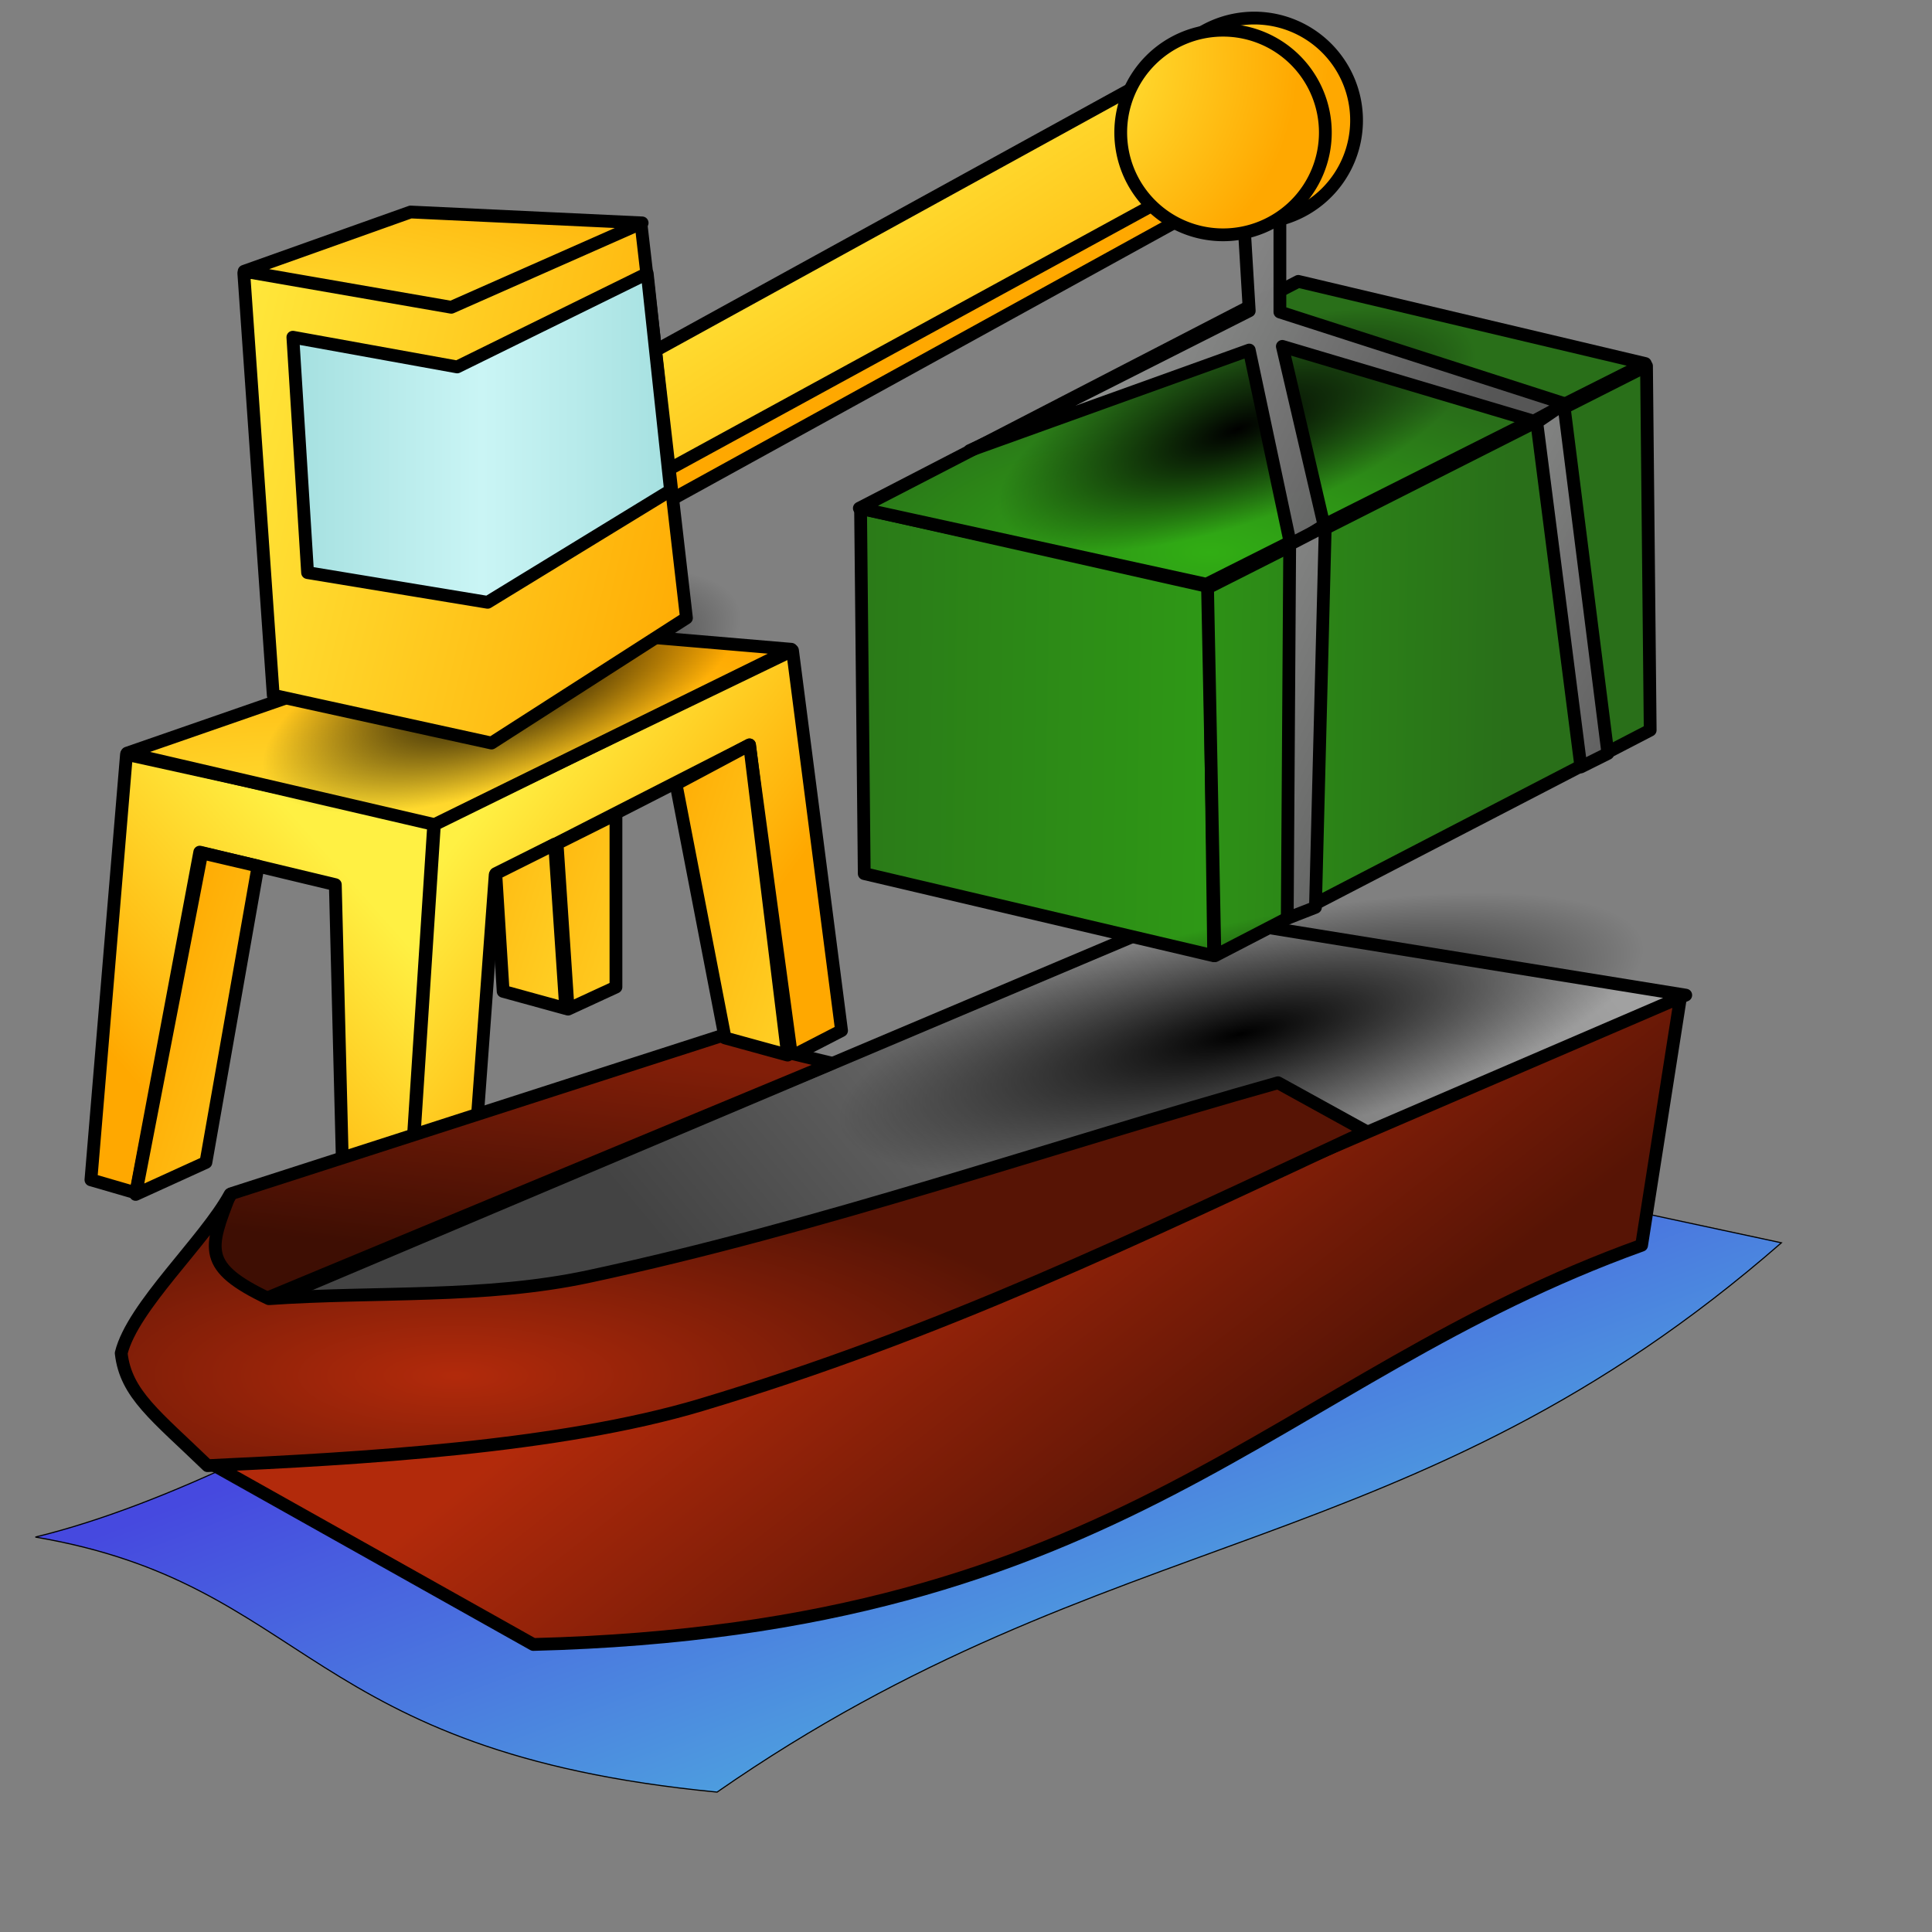 <?xml version="1.0" encoding="UTF-8" standalone="no"?>
<!DOCTYPE svg PUBLIC "-//W3C//DTD SVG 20010904//EN"
"http://www.w3.org/TR/2001/REC-SVG-20010904/DTD/svg10.dtd">
<!-- Created with Inkscape (http://www.inkscape.org/) -->
<svg
   width="200mm"
   height="200mm"
   id="svg1"
   sodipodi:version="0.32"
   inkscape:version="0.40"
   sodipodi:docbase="/home/egore/workspace/lincity-images"
   sodipodi:docname="port.svg"
   xmlns="http://www.w3.org/2000/svg"
   xmlns:cc="http://web.resource.org/cc/"
   xmlns:inkscape="http://www.inkscape.org/namespaces/inkscape"
   xmlns:sodipodi="http://sodipodi.sourceforge.net/DTD/sodipodi-0.dtd"
   xmlns:rdf="http://www.w3.org/1999/02/22-rdf-syntax-ns#"
   xmlns:dc="http://purl.org/dc/elements/1.1/"
   xmlns:xlink="http://www.w3.org/1999/xlink"
   inkscape:export-filename="/home/egore/workspace/lincity-images/port.png"
   inkscape:export-xdpi="4.0599999"
   inkscape:export-ydpi="4.0599999">
  <rect width="100%" height="100%" fill="#808080" stroke="none"/>
  <defs
     id="defs3">
    <linearGradient
       inkscape:collect="always"
       id="linearGradient13625">
      <stop
         style="stop-color:#000000;stop-opacity:1;"
         offset="0"
         id="stop13626" />
      <stop
         style="stop-color:#000000;stop-opacity:0;"
         offset="1"
         id="stop13627" />
    </linearGradient>
    <linearGradient
       id="linearGradient12991">
      <stop
         style="stop-color:#565656;stop-opacity:1;"
         offset="0"
         id="stop12992" />
      <stop
         style="stop-color:#dcdcdc;stop-opacity:0.976;"
         offset="1"
         id="stop12993" />
    </linearGradient>
    <linearGradient
       id="linearGradient12357">
      <stop
         style="stop-color:#31ae14;stop-opacity:1;"
         offset="0"
         id="stop12358" />
      <stop
         style="stop-color:#296f19;stop-opacity:1;"
         offset="1"
         id="stop12359" />
    </linearGradient>
    <linearGradient
       id="linearGradient11724">
      <stop
         style="stop-color:#4faedf;stop-opacity:1;"
         offset="0"
         id="stop11725" />
      <stop
         style="stop-color:#4649df;stop-opacity:1;"
         offset="1"
         id="stop11727" />
    </linearGradient>
    <linearGradient
       id="linearGradient8591">
      <stop
         style="stop-color:#a3dfdf;stop-opacity:1;"
         offset="0"
         id="stop8592" />
      <stop
         style="stop-color:#caf5f5;stop-opacity:1;"
         offset="0.5"
         id="stop8595" />
      <stop
         style="stop-color:#a3dfdf;stop-opacity:1;"
         offset="1"
         id="stop8593" />
    </linearGradient>
    <linearGradient
       id="linearGradient5460">
      <stop
         style="stop-color:#fff043;stop-opacity:1;"
         offset="0"
         id="stop5461" />
      <stop
         style="stop-color:#ffa800;stop-opacity:1;"
         offset="1"
         id="stop5462" />
    </linearGradient>
    <linearGradient
       id="linearGradient3583">
      <stop
         style="stop-color:#434343;stop-opacity:1;"
         offset="0"
         id="stop3584" />
      <stop
         style="stop-color:#a1a1a1;stop-opacity:1;"
         offset="1"
         id="stop3585" />
    </linearGradient>
    <linearGradient
       id="linearGradient2959">
      <stop
         style="stop-color:#811e08;stop-opacity:1;"
         offset="0"
         id="stop2960" />
      <stop
         style="stop-color:#3e0e03;stop-opacity:1;"
         offset="1"
         id="stop2961" />
    </linearGradient>
    <linearGradient
       id="linearGradient2329">
      <stop
         style="stop-color:#b22a0b;stop-opacity:1;"
         offset="0"
         id="stop2330" />
      <stop
         style="stop-color:#571405;stop-opacity:1;"
         offset="1"
         id="stop2331" />
    </linearGradient>
    <radialGradient
       inkscape:collect="always"
       xlink:href="#linearGradient2329"
       id="radialGradient2333"
       gradientTransform="matrix(2.376,0,0,0.748,-275.916,-275.61)"
       cx="191.199"
       cy="1087.958"
       fx="191.199"
       fy="1087.958"
       r="103.892"
       gradientUnits="userSpaceOnUse" />
    <linearGradient
       inkscape:collect="always"
       xlink:href="#linearGradient2959"
       id="linearGradient2958"
       gradientTransform="matrix(1.957,0,0,0.908,-275.916,-275.61)"
       x1="269.016"
       y1="759.423"
       x2="246.986"
       y2="848.377"
       gradientUnits="userSpaceOnUse" />
    <linearGradient
       inkscape:collect="always"
       xlink:href="#linearGradient3583"
       id="linearGradient3586"
       gradientTransform="matrix(2.462,0,0,0.722,-275.916,-275.61)"
       x1="191.679"
       y1="950.485"
       x2="365.214"
       y2="908.071"
       gradientUnits="userSpaceOnUse" />
    <linearGradient
       inkscape:collect="always"
       xlink:href="#linearGradient2329"
       id="linearGradient4211"
       gradientTransform="matrix(1.988,0,0,0.894,-275.916,-275.61)"
       x1="336.66"
       y1="773.618"
       x2="448.323"
       y2="838.014"
       gradientUnits="userSpaceOnUse" />
    <linearGradient
       inkscape:collect="always"
       xlink:href="#linearGradient5460"
       id="linearGradient6715"
       gradientUnits="userSpaceOnUse"
       gradientTransform="matrix(1.188,0,0,1.495,-592.057,-220.479)"
       x1="608.831"
       y1="372.928"
       x2="550.874"
       y2="437.721" />
    <linearGradient
       inkscape:collect="always"
       xlink:href="#linearGradient5460"
       id="linearGradient6717"
       gradientUnits="userSpaceOnUse"
       gradientTransform="matrix(1.159,0,0,1.533,-592.297,-220.479)"
       x1="635.944"
       y1="387.935"
       x2="697.446"
       y2="448.506" />
    <linearGradient
       inkscape:collect="always"
       xlink:href="#linearGradient5460"
       id="linearGradient6719"
       gradientUnits="userSpaceOnUse"
       gradientTransform="matrix(1.188,0,0,1.495,-276.395,-207.287)"
       x1="552.667"
       y1="411.946"
       x2="435.261"
       y2="365.202" />
    <radialGradient
       inkscape:collect="always"
       xlink:href="#linearGradient5460"
       id="radialGradient7342"
       gradientUnits="userSpaceOnUse"
       gradientTransform="matrix(2.12,0,0,0.838,-585.101,-177.783)"
       cx="332.238"
       cy="628.935"
       fx="332.238"
       fy="628.935"
       r="141.506" />
    <radialGradient
       inkscape:collect="always"
       xlink:href="#linearGradient5460"
       id="radialGradient7344"
       gradientUnits="userSpaceOnUse"
       gradientTransform="matrix(2.12,0,0,0.838,-619.706,-370.722)"
       cx="332.238"
       cy="628.935"
       fx="332.238"
       fy="628.935"
       r="141.506" />
    <linearGradient
       inkscape:collect="always"
       xlink:href="#linearGradient5460"
       id="linearGradient7969"
       gradientTransform="matrix(1.222,0,0,1.454,-275.916,-207.766)"
       x1="272.121"
       y1="248.66"
       x2="459.378"
       y2="302.352"
       gradientUnits="userSpaceOnUse" />
    <linearGradient
       inkscape:collect="always"
       xlink:href="#linearGradient8591"
       id="linearGradient8594"
       gradientTransform="matrix(1.36,0,0,1.306,-275.916,-207.766)"
       x1="285.21"
       y1="295.568"
       x2="398.202"
       y2="295.568"
       gradientUnits="userSpaceOnUse" />
    <radialGradient
       inkscape:collect="always"
       xlink:href="#linearGradient5460"
       id="radialGradient9222"
       cx="526.46"
       cy="129.744"
       fx="526.46"
       fy="129.744"
       r="73.908"
       gradientUnits="userSpaceOnUse" />
    <linearGradient
       inkscape:collect="always"
       xlink:href="#linearGradient5460"
       id="linearGradient10468"
       gradientTransform="matrix(1.327,0.246,-0.24,1.294,-231.059,-287.176)"
       x1="422.334"
       y1="185.67"
       x2="518.142"
       y2="284.382"
       gradientUnits="userSpaceOnUse" />
    <linearGradient
       inkscape:collect="always"
       xlink:href="#linearGradient5460"
       id="linearGradient11094"
       gradientTransform="matrix(1.385,0.257,-0.23,1.24,-231.059,-287.176)"
       x1="288.337"
       y1="188"
       x2="391.834"
       y2="263.327"
       gradientUnits="userSpaceOnUse" />
    <radialGradient
       inkscape:collect="always"
       xlink:href="#linearGradient5460"
       id="radialGradient11096"
       gradientUnits="userSpaceOnUse"
       cx="526.46"
       cy="129.744"
       fx="526.46"
       fy="129.744"
       r="73.908" />
    <linearGradient
       inkscape:collect="always"
       xlink:href="#linearGradient11724"
       id="linearGradient11728"
       gradientTransform="matrix(2.063,0,0,0.861,-264.402,-286.164)"
       x1="393.172"
       y1="1076.307"
       x2="258.762"
       y2="928.21"
       gradientUnits="userSpaceOnUse" />
    <linearGradient
       inkscape:collect="always"
       xlink:href="#linearGradient12357"
       id="linearGradient12366"
       gradientTransform="matrix(1.188,0,0,1.495,-275.916,-338.027)"
       x1="712.246"
       y1="411.257"
       x2="472.461"
       y2="406.694"
       gradientUnits="userSpaceOnUse" />
    <linearGradient
       inkscape:collect="always"
       xlink:href="#linearGradient12357"
       id="linearGradient12368"
       gradientTransform="matrix(1.159,0,0,1.533,-275.916,-338.027)"
       x1="562.141"
       y1="379.782"
       x2="746.648"
       y2="383.276"
       gradientUnits="userSpaceOnUse" />
    <radialGradient
       inkscape:collect="always"
       xlink:href="#linearGradient12357"
       id="radialGradient12369"
       gradientTransform="matrix(2.12,0,0,0.838,-275.916,-338.027)"
       cx="353.291"
       cy="661.313"
       fx="353.291"
       fy="661.313"
       r="79.732"
       gradientUnits="userSpaceOnUse" />
    <linearGradient
       inkscape:collect="always"
       xlink:href="#linearGradient12991"
       id="linearGradient12994"
       gradientTransform="matrix(1.113,0,0,1.596,-275.916,-338.027)"
       x1="779.672"
       y1="297.096"
       x2="568.073"
       y2="148.032"
       gradientUnits="userSpaceOnUse" />
    <linearGradient
       inkscape:collect="always"
       xlink:href="#linearGradient12991"
       id="linearGradient12996"
       gradientUnits="userSpaceOnUse"
       gradientTransform="matrix(1.113,0,0,1.596,-239.936,-267.267)"
       x1="779.672"
       y1="297.096"
       x2="568.073"
       y2="148.032" />
    <linearGradient
       inkscape:collect="always"
       xlink:href="#linearGradient12991"
       id="linearGradient12998"
       gradientUnits="userSpaceOnUse"
       gradientTransform="matrix(1.113,0,0,1.596,-143.27,-315)"
       x1="779.672"
       y1="297.096"
       x2="568.073"
       y2="148.032" />
    <radialGradient
       inkscape:collect="always"
       xlink:href="#linearGradient13625"
       id="radialGradient13628"
       gradientTransform="scale(1.251,0.799)"
       cx="412.155"
       cy="396.61"
       fx="412.155"
       fy="396.61"
       r="15.401"
       gradientUnits="userSpaceOnUse" />
    <radialGradient
       inkscape:collect="always"
       xlink:href="#linearGradient13625"
       id="radialGradient14251"
       gradientUnits="userSpaceOnUse"
       gradientTransform="scale(1.251,0.799)"
       cx="412.155"
       cy="396.61"
       fx="412.155"
       fy="396.61"
       r="15.401" />
    <radialGradient
       inkscape:collect="always"
       xlink:href="#linearGradient13625"
       id="radialGradient14874"
       gradientUnits="userSpaceOnUse"
       gradientTransform="scale(1.251,0.799)"
       cx="412.155"
       cy="396.61"
       fx="412.155"
       fy="396.61"
       r="15.401" />
    <linearGradient
       inkscape:collect="always"
       xlink:href="#linearGradient5460"
       id="linearGradient14876"
       gradientUnits="userSpaceOnUse"
       gradientTransform="matrix(1.188,0,0,1.495,-469.049,-137.823)"
       x1="552.667"
       y1="411.946"
       x2="435.261"
       y2="365.202" />
    <linearGradient
       inkscape:collect="always"
       xlink:href="#linearGradient5460"
       id="linearGradient14878"
       gradientUnits="userSpaceOnUse"
       gradientTransform="matrix(1.188,0,0,1.495,-363.226,-225.516)"
       x1="552.667"
       y1="411.946"
       x2="435.261"
       y2="365.202" />
    <linearGradient
       inkscape:collect="always"
       xlink:href="#linearGradient5460"
       id="linearGradient14880"
       gradientUnits="userSpaceOnUse"
       gradientTransform="matrix(1.188,0,0,1.495,-337.801,-218.56)"
       x1="552.667"
       y1="411.946"
       x2="435.261"
       y2="365.202" />
  </defs>
  <sodipodi:namedview
     id="base"
     pagecolor="#ffffff"
     bordercolor="#666666"
     borderopacity="1.0"
     inkscape:pageopacity="0.0"
     inkscape:pageshadow="2"
     inkscape:zoom="1.4552084"
     inkscape:cx="283.46455"
     inkscape:cy="283.46455"
     inkscape:current-layer="layer1"
     showguides="false"
     inkscape:guide-bbox="false"
     inkscape:window-width="1270"
     inkscape:window-height="994"
     inkscape:window-x="0"
     inkscape:window-y="5" />
  <g
     inkscape:label="Layer 1"
     inkscape:groupmode="layer"
     id="layer1">
    <path
       style="fill:url(#linearGradient6715);fill-opacity:1;fill-rule:evenodd;stroke:#000000;stroke-width:4.999;stroke-linecap:round;stroke-linejoin:round;stroke-miterlimit:4;stroke-opacity:1"
       d="M 35.576,461.611 L 49.488,295.145 L 169.753,321.667 L 158.719,491.491 L 134.718,485.039 L 131.198,346.125 L 78.151,333.4 L 53.132,466.707 L 35.576,461.611 z "
       id="path6714"
       sodipodi:nodetypes="ccccccccc"
       inkscape:export-filename="/home/egore/port.png"
       inkscape:export-xdpi="11.060000"
       inkscape:export-ydpi="11.060000" />
    <path
       style="fill:url(#linearGradient11728);fill-opacity:1;fill-rule:evenodd;stroke:#000000;stroke-width:0.333pt;stroke-linecap:butt;stroke-linejoin:miter;stroke-opacity:1"
       d="M 13.841,601.387 C 121.747,619.722 118.389,685.549 280.571,701.171 C 434.298,594.252 552.747,612.167 696.976,486.252 C 588.237,462.905 479.499,439.558 370.76,416.211 C 251.787,477.936 116.531,576.297 13.841,601.387 z "
       id="path11097"
       sodipodi:nodetypes="ccccc"
       inkscape:export-filename="/home/egore/port.png"
       inkscape:export-xdpi="11.060000"
       inkscape:export-ydpi="11.060000" />
    <path
       style="fill:url(#linearGradient6717);fill-opacity:1;fill-rule:evenodd;stroke:#000000;stroke-width:4.999;stroke-linecap:round;stroke-linejoin:round;stroke-miterlimit:4;stroke-opacity:1"
       d="M 169.993,322.147 L 310.074,254.505 L 329.263,403.221 L 309.714,413.295 L 293.224,291.444 L 193.74,342.295 L 183.785,477.579 L 158.959,491.491 L 169.993,322.147 z "
       id="path6716"
       sodipodi:nodetypes="ccccccccc"
       inkscape:export-filename="/home/egore/port.png"
       inkscape:export-xdpi="11.060000"
       inkscape:export-ydpi="11.060000" />
    <path
       style="fill:url(#linearGradient4211);fill-opacity:1;fill-rule:evenodd;stroke:#000000;stroke-width:4.999;stroke-linecap:round;stroke-linejoin:round;stroke-miterlimit:4;stroke-opacity:1"
       d="M 80.782,571.635 L 208.66,643.407 C 440.721,637.475 497.744,539.276 642.287,487.211 L 657.638,389.346 L 352.05,465.144 L 80.782,571.635 z "
       id="path1062"
       sodipodi:nodetypes="cccccc"
       inkscape:export-filename="/home/egore/port.png"
       inkscape:export-xdpi="11.060000"
       inkscape:export-ydpi="11.060000" />
    <path
       style="fill:url(#linearGradient3586);fill-opacity:1;fill-rule:evenodd;stroke:#000000;stroke-width:4.999;stroke-linecap:round;stroke-linejoin:round;stroke-miterlimit:4;stroke-opacity:1"
       d="M 48.382,533.265 L 463.827,357.684 L 659.557,389.346 L 466.864,472.29 L 48.382,533.265 z "
       id="path1061"
       sodipodi:nodetypes="ccccc"
       inkscape:export-filename="/home/egore/port.png"
       inkscape:export-xdpi="11.060000"
       inkscape:export-ydpi="11.060000" />
    <path
       style="fill:url(#linearGradient12366);fill-opacity:1;fill-rule:evenodd;stroke:#000000;stroke-width:4.999;stroke-linecap:round;stroke-linejoin:round;stroke-miterlimit:4;stroke-opacity:1"
       d="M 338.138,341.802 L 336.699,198.842 L 472.942,229.545 L 474.861,373.943 L 338.138,341.802 z "
       id="path1065"
       sodipodi:nodetypes="ccccc"
       inkscape:export-filename="/home/egore/port.png"
       inkscape:export-xdpi="11.060000"
       inkscape:export-ydpi="11.060000" />
    <path
       style="fill:url(#radialGradient12369);fill-opacity:1;fill-rule:evenodd;stroke:#000000;stroke-width:4.999;stroke-linecap:round;stroke-linejoin:round;stroke-miterlimit:4;stroke-opacity:1"
       d="M 471.983,228.585 L 643.726,142.234 L 507.962,110.092 L 336.219,198.842 L 471.983,228.585 z "
       id="path1067"
       sodipodi:nodetypes="ccccc"
       inkscape:export-filename="/home/egore/port.png"
       inkscape:export-xdpi="11.060000"
       inkscape:export-ydpi="11.060000" />
    <path
       style="fill:url(#linearGradient12368);fill-opacity:1;fill-rule:evenodd;stroke:#000000;stroke-width:4.999;stroke-linecap:round;stroke-linejoin:round;stroke-miterlimit:4;stroke-opacity:1"
       d="M 472.462,230.025 L 644.206,143.194 L 645.645,285.673 L 475.341,373.943 L 472.462,230.025 z "
       id="path1066"
       sodipodi:nodetypes="ccccc"
       inkscape:export-filename="/home/egore/port.png"
       inkscape:export-xdpi="11.060000"
       inkscape:export-ydpi="11.060000" />
    <path
       style="fill:url(#linearGradient11094);fill-opacity:1;fill-rule:evenodd;stroke:#000000;stroke-width:4.999;stroke-linecap:round;stroke-linejoin:round;stroke-miterlimit:4;stroke-opacity:1"
       d="M 204.286,196.94 L 214.09,222.217 L 469.985,81.285 L 461.418,49.337 L 204.286,196.94 z "
       id="path10469"
       sodipodi:nodetypes="ccccc"
       inkscape:export-filename="/home/egore/port.png"
       inkscape:export-xdpi="11.060000"
       inkscape:export-ydpi="11.060000" />
    <path
       style="fill:url(#linearGradient10468);fill-opacity:1;fill-rule:evenodd;stroke:#000000;stroke-width:4.999;stroke-linecap:round;stroke-linejoin:round;stroke-miterlimit:4;stroke-opacity:1"
       d="M 230.147,151.616 L 463.754,23.18 L 476.22,66.475 L 225.42,203.433 L 230.147,151.616 z "
       id="path1076"
       inkscape:export-filename="/home/egore/port.png"
       inkscape:export-xdpi="11.060000"
       inkscape:export-ydpi="11.060000" />
    <path
       sodipodi:type="arc"
       style="fill:url(#radialGradient14251);fill-opacity:1;fill-rule:nonzero;stroke:none;stroke-width:3.75;stroke-linecap:round;stroke-linejoin:round;stroke-miterlimit:4;stroke-opacity:1"
       id="path14250"
       sodipodi:cx="514.46521"
       sodipodi:cy="314.40421"
       sodipodi:rx="25.012474"
       sodipodi:ry="15.295398"
       d="M 539.478 314.404 A 25.012 15.295 0 1 1  489.453,314.404 A 25.012 15.295 0 1 1  539.478 314.404 z"
       transform="matrix(4.574,-2.065,2.536,2.149,-2677.970,551.757)"
       inkscape:export-filename="/home/egore/port.png"
       inkscape:export-xdpi="11.060000"
       inkscape:export-ydpi="11.060000" />
    <path
       style="fill:url(#linearGradient12994);fill-opacity:1;fill-rule:evenodd;stroke:#000000;stroke-width:4.999;stroke-linecap:round;stroke-linejoin:round;stroke-miterlimit:4;stroke-opacity:1"
       d="M 485.895,73.575 L 488.773,121.606 L 394.746,169.099 L 379.395,176.295 L 488.773,136.957 L 505.084,213.714 L 518.037,205.558 L 501.726,135.518 L 600.071,164.781 L 612.543,158.065 L 500.767,122.085 L 500.767,72.136 L 485.895,73.575 z "
       id="path1079"
       sodipodi:nodetypes="ccccccccccccc"
       inkscape:export-filename="/home/egore/port.png"
       inkscape:export-xdpi="11.060000"
       inkscape:export-ydpi="11.060000" />
    <path
       sodipodi:type="arc"
       style="fill:url(#radialGradient13628);fill-opacity:1;fill-rule:nonzero;stroke:none;stroke-width:3.75;stroke-linecap:round;stroke-linejoin:round;stroke-miterlimit:4;stroke-opacity:1"
       id="path12999"
       sodipodi:cx="514.46521"
       sodipodi:cy="314.40421"
       sodipodi:rx="25.012474"
       sodipodi:ry="15.295398"
       d="M 539.478 314.404 A 25.012 15.295 0 1 1  489.453,314.404 A 25.012 15.295 0 1 1  539.478 314.404 z"
       transform="matrix(7.715,-2.389,4.279,2.485,-4848.483,848.889)"
       inkscape:export-filename="/home/egore/port.png"
       inkscape:export-xdpi="11.060000"
       inkscape:export-ydpi="11.060000" />
    <path
       style="fill:url(#linearGradient2958);fill-opacity:1;fill-rule:evenodd;stroke:#000000;stroke-width:4.999;stroke-linecap:round;stroke-linejoin:round;stroke-miterlimit:4;stroke-opacity:1"
       d="M 90.59,466.994 L 281.795,405.404 L 325.601,416.007 L 50.301,530.387 L 90.59,466.994 z "
       id="path1064"
       sodipodi:nodetypes="ccccc"
       inkscape:export-filename="/home/egore/port.png"
       inkscape:export-xdpi="11.060000"
       inkscape:export-ydpi="11.060000" />
    <path
       style="fill:url(#linearGradient6719);fill-opacity:1;fill-rule:evenodd;stroke:#000000;stroke-width:4.999;stroke-linecap:round;stroke-linejoin:round;stroke-miterlimit:4;stroke-opacity:1"
       d="M 283.689,406.099 L 264.5,306.795 L 293.284,291.444 L 308.155,412.815 L 283.689,406.099 z "
       id="path6718"
       sodipodi:nodetypes="ccccc"
       inkscape:export-filename="/home/egore/port.png"
       inkscape:export-xdpi="11.060000"
       inkscape:export-ydpi="11.060000" />
    <path
       style="fill:url(#radialGradient7342);fill-opacity:1;fill-rule:evenodd;stroke:#000000;stroke-width:4.999;stroke-linecap:round;stroke-linejoin:round;stroke-miterlimit:4;stroke-opacity:1"
       d="M 169.993,322.626 L 309.594,254.025 L 194.99,244.28 L 49.728,294.666 L 169.993,322.626 z "
       id="path7341"
       sodipodi:nodetypes="ccccc"
       inkscape:export-filename="/home/egore/port.png"
       inkscape:export-xdpi="11.060000"
       inkscape:export-ydpi="11.060000" />
    <path
       sodipodi:type="arc"
       style="fill:url(#radialGradient14874);fill-opacity:1;fill-rule:nonzero;stroke:none;stroke-width:3.75;stroke-linecap:round;stroke-linejoin:round;stroke-miterlimit:4;stroke-opacity:1"
       id="path14873"
       sodipodi:cx="514.46521"
       sodipodi:cy="314.40421"
       sodipodi:rx="25.012474"
       sodipodi:ry="15.295398"
       d="M 539.478 314.404 A 25.012 15.295 0 1 1  489.453,314.404 A 25.012 15.295 0 1 1  539.478 314.404 z"
       transform="matrix(4.574,-2.065,2.536,2.149,-2965.809,654.194)"
       inkscape:export-filename="/home/egore/port.png"
       inkscape:export-xdpi="11.060000"
       inkscape:export-ydpi="11.060000" />
    <path
       style="fill:url(#linearGradient7969);fill-opacity:1;fill-rule:evenodd;stroke:#000000;stroke-width:4.999;stroke-linecap:round;stroke-linejoin:round;stroke-miterlimit:4;stroke-opacity:1"
       d="M 106.909,272.015 L 192.3,290.724 L 268.577,241.792 L 250.827,87.799 L 95.395,106.988 L 106.909,272.015 z "
       id="path1074"
       sodipodi:nodetypes="cccccc"
       inkscape:export-filename="/home/egore/port.png"
       inkscape:export-xdpi="11.060000"
       inkscape:export-ydpi="11.060000" />
    <path
       style="fill:url(#linearGradient8594);fill-opacity:1;fill-rule:evenodd;stroke:#000000;stroke-width:4.999;stroke-linecap:round;stroke-linejoin:round;stroke-miterlimit:4;stroke-opacity:1"
       d="M 114.584,131.934 L 178.868,143.564 L 253.226,106.988 L 262.341,191.9 L 190.789,235.658 L 120.341,224.042 L 114.584,131.934 z "
       id="path1075"
       sodipodi:nodetypes="ccccccc"
       inkscape:export-filename="/home/egore/port.png"
       inkscape:export-xdpi="11.060000"
       inkscape:export-ydpi="11.060000" />
    <path
       style="fill:url(#radialGradient7344);fill-opacity:1;fill-rule:evenodd;stroke:#000000;stroke-width:4.999;stroke-linecap:round;stroke-linejoin:round;stroke-miterlimit:4;stroke-opacity:1"
       d="M 176.565,120.223 L 251.244,87.206 L 160.648,82.947 L 95.518,106.137 L 176.565,120.223 z "
       id="path7343"
       sodipodi:nodetypes="ccccc"
       inkscape:export-filename="/home/egore/port.png"
       inkscape:export-xdpi="11.060000"
       inkscape:export-ydpi="11.060000" />
    <path
       sodipodi:type="arc"
       style="fill:url(#radialGradient11096);fill-opacity:1;fill-rule:nonzero;stroke:#000000;stroke-width:3.75;stroke-linecap:round;stroke-linejoin:round;stroke-miterlimit:4;stroke-opacity:1"
       id="path11095"
       sodipodi:cx="578.18280"
       sodipodi:cy="151.49634"
       sodipodi:rx="30.028862"
       sodipodi:ry="30.028862"
       d="M 608.212 151.496 A 30.029 30.029 0 1 1  548.154,151.496 A 30.029 30.029 0 1 1  608.212 151.496 z"
       transform="matrix(1.333,0,0,1.333,-279.986,-154.848)"
       inkscape:export-filename="/home/egore/port.png"
       inkscape:export-xdpi="11.060000"
       inkscape:export-ydpi="11.060000" />
    <path
       sodipodi:type="arc"
       style="fill:url(#radialGradient9222);fill-opacity:1;fill-rule:nonzero;stroke:#000000;stroke-width:3.75;stroke-linecap:round;stroke-linejoin:round;stroke-miterlimit:4;stroke-opacity:1"
       id="path8596"
       sodipodi:cx="578.18280"
       sodipodi:cy="151.49634"
       sodipodi:rx="30.028862"
       sodipodi:ry="30.028862"
       d="M 608.212 151.496 A 30.029 30.029 0 1 1  548.154,151.496 A 30.029 30.029 0 1 1  608.212 151.496 z"
       transform="matrix(1.333,0,0,1.333,-292.198,-150.099)"
       inkscape:export-filename="/home/egore/port.png"
       inkscape:export-xdpi="11.060000"
       inkscape:export-ydpi="11.060000" />
    <path
       style="fill:url(#linearGradient12996);fill-opacity:1;fill-rule:evenodd;stroke:#000000;stroke-width:4.999;stroke-linecap:round;stroke-linejoin:round;stroke-miterlimit:4;stroke-opacity:1"
       d="M 504.604,212.994 L 503.645,359.312 L 514.679,354.994 L 518.517,205.798 L 504.604,212.994 z "
       id="path12995"
       sodipodi:nodetypes="ccccc"
       inkscape:export-filename="/home/egore/port.png"
       inkscape:export-xdpi="11.060000"
       inkscape:export-ydpi="11.060000" />
    <path
       style="fill:url(#radialGradient2333);fill-opacity:1;fill-rule:evenodd;stroke:#000000;stroke-width:4.999;stroke-linecap:round;stroke-linejoin:round;stroke-miterlimit:4;stroke-opacity:1"
       d="M 534.498,442.63 L 500.026,423.626 C 410.108,448.901 321.199,479.992 230.273,499.451 C 189.589,508.159 146.889,505.235 105.197,508.126 C 78.883,495.64 81.741,488.581 90.028,467.275 C 80.123,485.505 51.9,511.198 47.422,529.427 C 49.185,545.459 61.124,554.028 81.204,573.452 C 140.408,570.714 218.654,566.344 274.42,549.633 C 367.943,521.606 444.413,484.63 534.498,442.63 z "
       id="path1063"
       sodipodi:nodetypes="ccsccccsc"
       inkscape:export-filename="/home/egore/port.png"
       inkscape:export-xdpi="11.060000"
       inkscape:export-ydpi="11.060000" />
    <path
       style="fill:url(#linearGradient12998);fill-opacity:1;fill-rule:evenodd;stroke:#000000;stroke-width:4.999;stroke-linecap:round;stroke-linejoin:round;stroke-miterlimit:4;stroke-opacity:1"
       d="M 601.27,165.261 L 618.54,300.065 L 629.094,294.788 L 611.824,158.065 L 601.27,165.261 z "
       id="path12997"
       sodipodi:nodetypes="ccccc"
       inkscape:export-filename="/home/egore/port.png"
       inkscape:export-xdpi="11.060000"
       inkscape:export-ydpi="11.060000" />
    <path
       style="fill:url(#linearGradient14876);fill-opacity:1;fill-rule:evenodd;stroke:#000000;stroke-width:4.999;stroke-linecap:round;stroke-linejoin:round;stroke-miterlimit:4;stroke-opacity:1"
       d="M 53.078,467.325 L 78.951,333.695 L 100.969,338.858 L 80.562,454.802 L 53.078,467.325 z "
       id="path14875"
       sodipodi:nodetypes="ccccc"
       inkscape:export-filename="/home/egore/port.png"
       inkscape:export-xdpi="11.060000"
       inkscape:export-ydpi="11.060000" />
    <path
       style="fill:url(#linearGradient14878);fill-opacity:1;fill-rule:evenodd;stroke:#000000;stroke-width:4.999;stroke-linecap:round;stroke-linejoin:round;stroke-miterlimit:4;stroke-opacity:1"
       d="M 196.858,387.869 L 193.98,341.815 L 217.007,330.302 L 221.324,394.586 L 196.858,387.869 z "
       id="path14877"
       sodipodi:nodetypes="ccccc"
       inkscape:export-filename="/home/egore/port.png"
       inkscape:export-xdpi="11.060000"
       inkscape:export-ydpi="11.060000" />
    <path
       style="fill:url(#linearGradient14880);fill-opacity:1;fill-rule:evenodd;stroke:#000000;stroke-width:4.999;stroke-linecap:round;stroke-linejoin:round;stroke-miterlimit:4;stroke-opacity:1"
       d="M 222.284,394.826 L 217.966,330.062 L 240.993,318.549 L 240.993,386.19 L 222.284,394.826 z "
       id="path14879"
       sodipodi:nodetypes="ccccc"
       inkscape:export-filename="/home/egore/port.png"
       inkscape:export-xdpi="11.060000"
       inkscape:export-ydpi="11.060000" />
  </g>
</svg>
